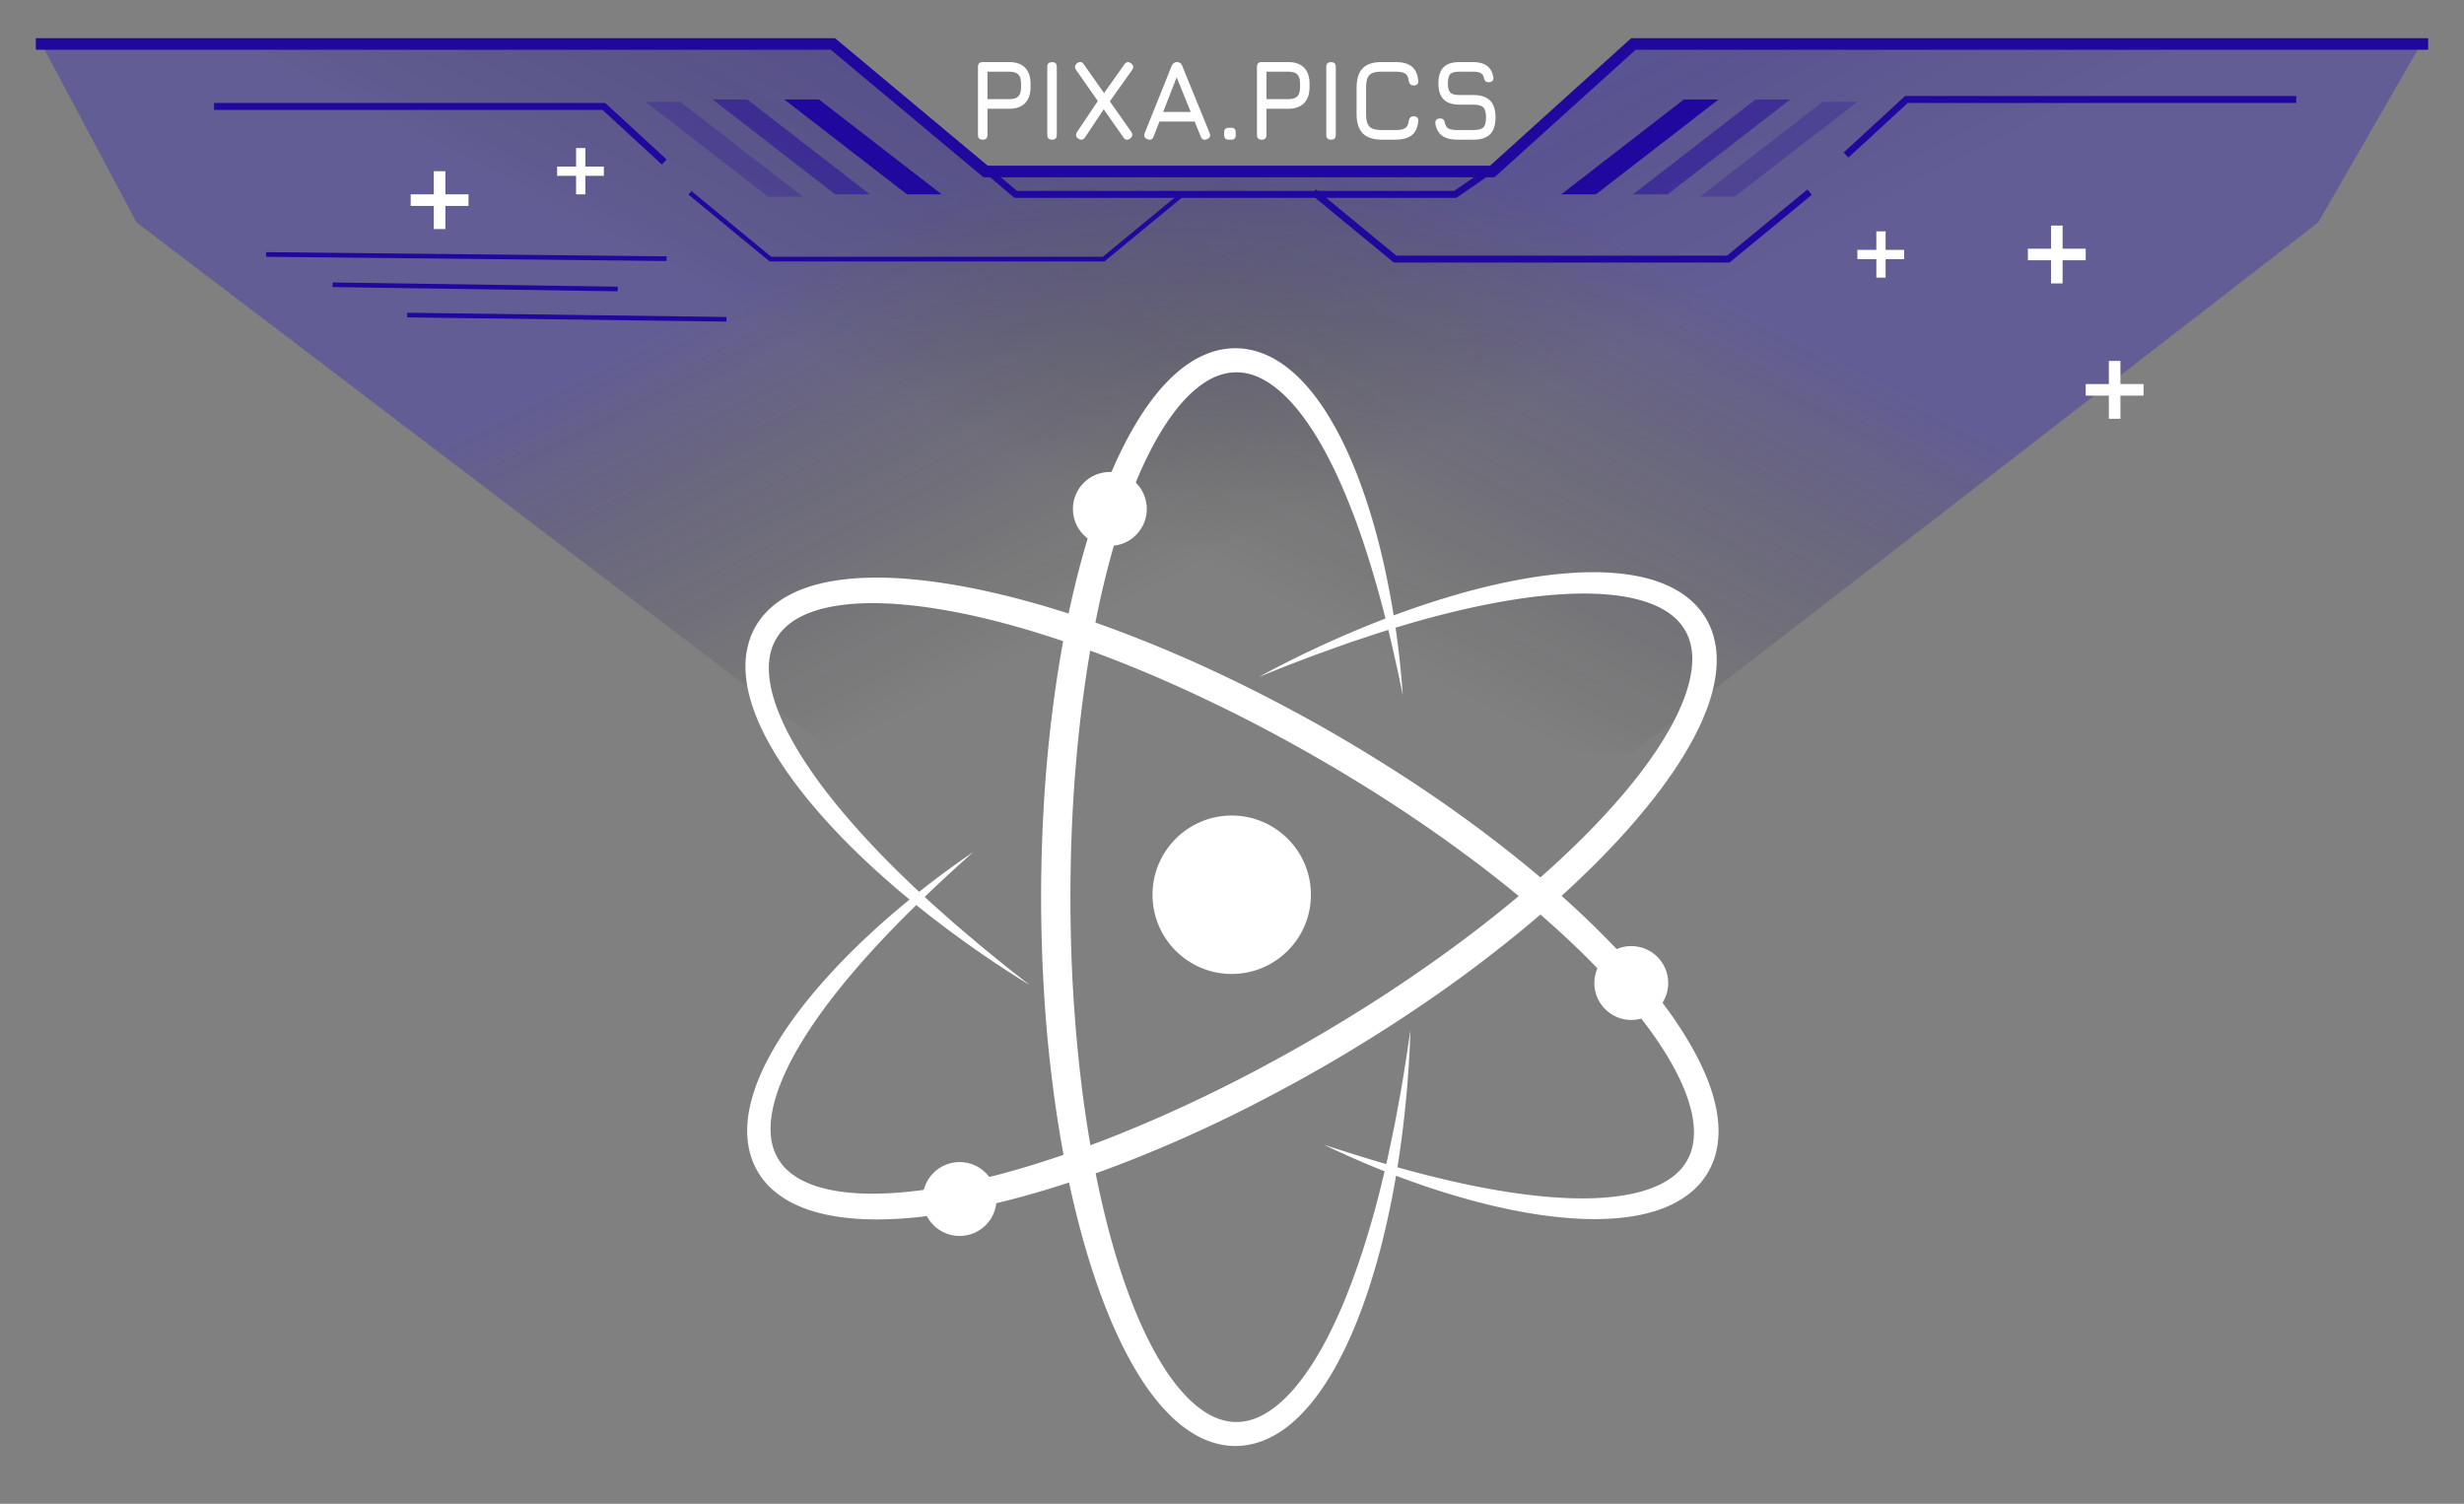 <svg xmlns="http://www.w3.org/2000/svg" xmlns:xlink="http://www.w3.org/1999/xlink" viewBox="0 0 1065 650" width="1420" height="866.667" xmlns:v="https://vecta.io/nano"><rect x="0" y="0" width="1065" height="650" fill="#808080" stroke="none"/><style><![CDATA[.B{stroke:#20079d}.C{stroke-linecap:square}.D{stroke-miterlimit:3}.E{stroke-opacity:10000}.F{opacity:.66}.G{stroke-width:3}]]></style><defs><clipPath id="A"><path d="M0 0h1065v650H0z"/></clipPath><path id="B" d="M59 96.125L18 19.1 360 18l66 56.118h219L706 19.1l341-1.1-45 78.125L706 325H360L59 96.125h0z"/></defs><g clip-path="url(#A)"><clipPath id="C"><path fill="#fff" d="M0 0h1065v650H0z"/></clipPath><g clip-path="url(#C)"><path d="M545.34 60.368h0 0q-2.053 0-2.053-2.078h0V28.904h0q0-2.078 2.053-2.078h0 11.438 0q4.473 0 6.856 2.412h0 0q2.383 2.411 2.383 6.938h0v1.484h0q0 4.527-2.383 6.939h0 0q-2.383 2.411-6.856 2.411h0-9.385v11.28h0q0 2.078-2.053 2.078zm2.053-29.387v11.874h9.385 0q2.786 0 3.96-1.188h0 0q1.173-1.187 1.173-4.007h0v-1.484h0q0-2.795-1.173-3.995h0 0q-1.174-1.2-3.96-1.2h0-9.385 0 0zm27.911 29.387h0 0q-1.051 0-1.552-.507h0 0q-.501-.508-.501-1.571h0V28.953h0q0-1.088.501-1.583h0 0q.501-.495 1.552-.495h0 0q1.075 0 1.564.495h0 0q.489.495.489 1.583h0V58.29h0q0 1.063-.489 1.571h0 0q-.489.507-1.564.507zm27.862 0H597.3h0q-5.597 0-8.273-2.709h0 0q-2.676-2.709-2.676-8.373h0V37.907h0q0-5.714 2.664-8.422h0 0q2.664-2.709 8.236-2.659h0 5.915 0q4.594 0 7.014 1.917h0 0q2.419 1.917 2.81 6.048h0 0q.147 1.039-.391 1.583h0 0q-.537.544-1.564.544h0 0q-1.857 0-2.15-2.078h0 0q-.245-2.275-1.552-3.067h0 0q-1.308-.792-4.167-.792h0-5.915 0q-2.591-.024-4.069.594h0 0q-1.479.618-2.102 2.14h0 0q-.623 1.521-.623 4.192h0v11.379h0q0 2.647.623 4.156h0 0q.623 1.508 2.114 2.139h0 0q1.491.631 4.106.631h0 5.866 0q2.859 0 4.167-.804h0 0q1.307-.804 1.552-3.055h0 0q.293-2.078 2.15-2.078h0 0q1.027 0 1.564.545h0 0q.538.544.391 1.583h0 0q-.391 4.155-2.81 6.06h0 0q-2.42 1.905-7.014 1.905h0 0 0zm33.702 0h-7.038 0q-4.18 0-6.514-1.707h0 0q-2.334-1.707-2.92-5.269h0 0q-.098-1.088.44-1.632h0 0q.537-.545 1.564-.545h0 0q1.026 0 1.503.495h0 0q.476.495.648 1.534h0 0q.366 1.706 1.576 2.337h0 0q1.21.631 3.703.631h0 7.038 0q3.153 0 4.29-1.15h0 0q1.136-1.15 1.136-4.292h0 0q0-3.191-1.173-4.366h0 0q-1.173-1.175-4.253-1.175h0-6.061 0q-4.619 0-6.855-2.288h0 0q-2.236-2.288-2.236-6.963h0 0q0-4.65 2.211-6.901h0 0q2.212-2.251 6.831-2.251h0 5.817 0q3.886 0 6.098 1.608h0 0q2.212 1.607 2.798 4.922h0 0q.147 1.064-.391 1.62h0 0q-.537.557-1.613.557h0 0q-.977 0-1.466-.52h0 0q-.489-.519-.636-1.508h0 0q-.391-1.46-1.49-1.992h0 0q-1.1-.532-3.3-.532h0-5.817 0q-2.932 0-3.934 1.052h0 0q-1.003 1.051-1.003 3.945h0 0q0 2.919 1.027 4.007h0 0q1.026 1.089 3.959 1.089h0 6.061 0q4.815 0 7.173 2.374h0 0q2.359 2.375 2.359 7.322h0 0q0 4.923-2.346 7.26h0 0q-2.347 2.338-7.186 2.338h0 0 0zm-212.115 0h0 0q-2.053 0-2.053-2.078h0V28.904h0q0-2.078 2.053-2.078h0 11.438 0q4.472 0 6.855 2.412h0 0q2.383 2.411 2.383 6.938h0v1.484h0q0 4.527-2.383 6.939h0 0q-2.383 2.411-6.855 2.411h0-9.385v11.28h0q0 2.078-2.053 2.078zm2.053-29.387v11.874h9.385 0q2.786 0 3.959-1.188h0 0q1.173-1.187 1.173-4.007h0v-1.484h0q0-2.795-1.173-3.995h0 0q-1.173-1.2-3.959-1.2h0-9.385 0 0zm27.911 29.387h0 0q-1.051 0-1.552-.507h0 0q-.501-.508-.501-1.571h0V28.953h0q0-1.088.501-1.583h0 0q.501-.495 1.552-.495h0 0q1.075 0 1.564.495h0 0q.488.495.488 1.583h0V58.29h0q0 1.063-.488 1.571h0 0q-.489.507-1.564.507zm11.34-.446h0 0q-1.638-1.137-.489-2.918h0l8.945-13.358-9.434-13.456h0q-1.1-1.633.538-2.919h0 0q1.686-1.163 2.835.544h0l8.749 12.418L486 27.815h0q1.271-1.657 2.835-.445h0 0q1.662 1.237.489 2.869h0l-9.63 13.556 9.239 13.159h0q1.148 1.707-.538 2.968h0 0q-1.686 1.163-2.835-.544h0l-8.505-12.12-8.114 12.17h0q-1.125 1.607-2.884.494zm29.914.248h0 0q-1.955-.767-1.173-2.721h0l11.634-28.991h0q.733-1.632 2.297-1.632h0 .098 0q1.588.074 2.151 1.632h0l11.829 28.991h0q.782 1.954-1.125 2.721h0 0q-1.93.767-2.688-1.138h0l-2.64-6.481h-15.226l-2.517 6.481h0q-.758 1.929-2.64 1.138zm12.611-26.764l-5.841 14.989h11.927l-6.086-14.989h0 0zm23.658 26.962h-1.173 0q-1.955 0-1.955-1.979h0v-1.237h0q0-1.929 1.955-1.929h0 1.173 0q1.858 0 1.858 1.929h0v1.237h0q0 1.979-1.858 1.979h0 0 0z" fill="#fff"/><g class="F"><g class="F"><linearGradient id="D" x1=".5" y1="0" x2=".809" y2=".18" gradientTransform="matrix(1029,0,0,307,18,18)" gradientUnits="userSpaceOnUse"><stop offset="0%" stop-opacity=".75" stop-color="#2615bd"/><stop offset="100%" stop-opacity="0" stop-color="#000"/></linearGradient><use xlink:href="#B" fill="url(#D)"/></g><g class="F"><linearGradient id="E" x1=".5" y1="0" x2=".178" y2=".183" gradientTransform="matrix(1029,0,0,307,18,18)" gradientUnits="userSpaceOnUse"><stop offset="0%" stop-opacity=".75" stop-color="#2615bd"/><stop offset="100%" stop-opacity="0" stop-color="#000"/></linearGradient><use xlink:href="#B" fill="url(#E)"/></g></g><g stroke-width="2" class="B C D"><path vector-effect="non-scaling-stroke" stroke-opacity="2500" d="M177 136.194L313 138"/><path vector-effect="non-scaling-stroke" stroke-opacity="5000" d="M144.751 123.097L266 124.903"/><path vector-effect="non-scaling-stroke" stroke-opacity="7500" d="M116 110l171.143 1.806"/></g><g fill="none" class="B C D E"><path d="M781 84l-34 28H603l-34-28" vector-effect="non-scaling-stroke" class="G"/><path d="M299 84l34 28h144l34-28" vector-effect="non-scaling-stroke" stroke-width="2"/><g class="G"><path d="M799 66l25-23h167M286 69l-25-23H94" vector-effect="non-scaling-stroke"/></g></g><g fill="#fff"><path d="M249 64v8h-8.2v4h8.2v8h4v-8h8v-4h-8v-8h-4 0 0zm562 36v8h-8.2v4h8.2v8h4v-8h8v-4h-8v-8h-4 0 0zm100.5 56v10h-10v5h10v10h5v-10h10v-5h-10v-10h-5 0 0zm-724-82v10h-10v5h10v10h5V89h10v-5h-10V74h-5 0 0zm699 23.5v10h-10v5h10v10h5v-10h10v-5h-10v-10h-5 0 0z"/></g><g fill="#20079d"><path d="M773.8 43l-53 41h-15l53-41h15 0 0z" fill-opacity=".5"/><path d="M742.8 43l-53 41h-15l53-41h15 0 0z"/><path d="M802.8 44l-53 41h-15l53-41h15 0 0z" fill-opacity=".25"/><path d="M308 43l53 41h15l-53-41h-15 0 0z" fill-opacity=".5"/><path d="M339 43l53 41h15l-53-41h-15 0 0z"/><path d="M279 44l53 41h15l-53-41h-15 0 0z" fill-opacity=".25"/></g><g fill="none" class="B C D E"><path d="M18 19h342l66 55.118h219L706 19h341" vector-effect="non-scaling-stroke" stroke-width="5"/><path d="M426 73l13 11h190l16-11" vector-effect="non-scaling-stroke" class="G"/></g></g><g fill="#fff"><path d="M606.332 300.529c-3.723-18.197-7.899-36.244-13.197-53.894-2.641-8.822-5.552-17.545-8.861-26.074-3.298-8.529-6.982-16.887-11.253-24.842-4.27-7.933-9.164-15.512-14.992-21.931-2.922-3.182-6.115-6.032-9.535-8.264-3.414-2.232-7.076-3.801-10.8-4.359-1.861-.287-3.734-.304-5.59-.121-.464.066-.928.094-1.392.187l-1.381.271-1.37.376c-.459.121-.906.309-1.359.458-1.801.669-3.563 1.53-5.27 2.58-1.696 1.072-3.342 2.287-4.928 3.629-3.137 2.735-6.054 5.884-8.678 9.347-2.641 3.453-5.055 7.149-7.275 10.988-4.453 7.69-8.148 15.926-11.419 24.356-3.259 8.435-6.06 17.097-8.507 25.875-1.232 4.386-2.364 8.806-3.43 13.247-1.072 4.436-2.05 8.905-2.967 13.379-1.845 8.955-3.425 17.982-4.778 27.047-5.337 36.277-7.265 73.106-6.53 109.837.348 18.367 1.497 36.713 3.359 54.97 1.878 18.252 4.612 36.405 8.358 54.308 3.756 17.888 8.573 35.565 15.208 52.397 3.342 8.391 7.159 16.572 11.722 24.174 2.276 3.8 4.767 7.43 7.491 10.788 1.348 1.696 2.79 3.276 4.27 4.795a53.18 53.18 0 0 0 4.662 4.182c1.63 1.249 3.309 2.376 5.049 3.331 1.746.928 3.541 1.669 5.364 2.193s3.68.834 5.547.857c1.867.055 3.734-.144 5.585-.575 3.701-.856 7.303-2.69 10.634-5.121 3.342-2.425 6.43-5.425 9.275-8.706 2.834-3.303 5.43-6.889 7.833-10.645 2.42-3.74 4.629-7.662 6.695-11.678s3.994-8.121 5.801-12.297 3.469-8.424 5.065-12.711c6.325-17.163 11.181-34.973 15.181-52.988l2.85-13.561 2.525-13.645c1.613-9.115 2.999-18.279 4.319-27.472-.541 18.561-2.259 37.112-5.015 55.546a401.98 401.98 0 0 1-5.143 27.521c-1.033 4.563-2.133 9.109-3.348 13.634-1.226 4.524-2.541 9.026-3.977 13.506-2.884 8.949-6.21 17.799-10.286 26.395-4.083 8.584-8.85 16.981-15.07 24.615-3.138 3.79-6.613 7.43-10.728 10.524-4.088 3.093-8.833 5.701-14.159 7.049-5.297 1.364-11.092 1.331-16.368-.15-2.64-.718-5.159-1.734-7.524-2.955-2.347-1.243-4.535-2.679-6.601-4.231a63.86 63.86 0 0 1-5.751-5.022c-1.773-1.779-3.474-3.613-5.043-5.524-3.16-3.806-5.972-7.811-8.513-11.927-5.082-8.242-9.225-16.876-12.849-25.659-7.187-17.595-12.358-35.775-16.446-54.11-2.032-9.175-3.756-18.406-5.236-27.665-1.492-9.258-2.724-18.55-3.757-27.858-1.049-9.308-1.823-18.638-2.425-27.98a669.69 669.69 0 0 1-1.204-28.04c-.453-18.705-.044-37.421 1.06-56.104 1.116-18.682 3.088-37.326 5.961-55.86 2.889-18.528 6.739-36.945 12.004-55.054 2.629-9.054 5.635-18.025 9.153-26.842 3.525-8.816 7.574-17.483 12.524-25.786 2.48-4.149 5.198-8.193 8.242-12.065 3.033-3.878 6.474-7.541 10.38-10.838a54.07 54.07 0 0 1 6.33-4.514c2.265-1.348 4.69-2.508 7.248-3.408 5.104-1.845 10.866-2.375 16.291-1.431 5.452.934 10.429 3.27 14.705 6.187 4.287 2.934 7.933 6.463 11.175 10.187 3.232 3.745 6.066 7.717 8.602 11.816 2.546 4.099 4.828 8.308 6.905 12.589 2.066 4.287 3.938 8.64 5.679 13.032 1.707 4.403 3.275 8.844 4.728 13.313 1.442 4.475 2.751 8.977 3.972 13.501 1.21 4.525 2.298 9.076 3.315 13.634 4.01 18.268 6.579 36.752 7.888 55.286z"/><circle vector-effect="non-scaling-stroke" cx="479.707" cy="219.97" r="15.97"/><path d="M420.665 368.282c-13.854 12.374-27.35 25.063-39.934 38.52-6.297 6.718-12.368 13.628-18.075 20.777-5.712 7.142-11.076 14.528-15.805 22.223-4.712 7.679-8.794 15.728-11.407 23.992-1.282 4.126-2.138 8.319-2.342 12.396-.21 4.071.276 8.032 1.668 11.523.691 1.752 1.613 3.381 2.712 4.889.293.365.547.757.862 1.105l.934 1.055 1.016.995c.337.331.724.624 1.078.944 1.48 1.221 3.121 2.309 4.883 3.259a43.29 43.29 0 0 0 5.612 2.431c3.939 1.337 8.132 2.27 12.446 2.795 4.309.547 8.717.768 13.159.763 8.883-.022 17.865-.973 26.792-2.392 8.933-1.431 17.826-3.365 26.643-5.668 4.408-1.138 8.8-2.387 13.17-3.701a391.35 391.35 0 0 0 13.059-4.171c8.667-2.911 17.263-6.088 25.775-9.474 34.035-13.639 66.832-30.51 98.209-49.623 15.7-9.546 30.974-19.766 45.812-30.566 14.827-10.805 29.14-22.306 42.724-34.548 13.567-12.247 26.422-25.306 37.625-39.508 5.568-7.11 10.716-14.523 14.992-22.29 2.138-3.878 4.022-7.861 5.552-11.905.784-2.016 1.425-4.06 2-6.104a53.92 53.92 0 0 0 1.27-6.132c.26-2.038.387-4.06.337-6.038-.072-1.972-.342-3.894-.806-5.74-.464-1.839-1.133-3.596-2.055-5.22-.895-1.641-2.006-3.154-3.309-4.535-2.602-2.768-6-4.955-9.778-6.613-3.779-1.668-7.927-2.828-12.192-3.634-4.281-.785-8.684-1.227-13.142-1.415-4.452-.21-8.954-.143-13.462.089-4.508.243-9.032.635-13.545 1.176-4.519.542-9.027 1.243-13.535 2.017-18.014 3.171-35.846 7.938-53.429 13.539l-13.153 4.359-13.059 4.684c-8.69 3.193-17.308 6.607-25.914 10.088 16.313-8.872 33.206-16.722 50.529-23.616 8.662-3.436 17.462-6.574 26.373-9.402 4.458-1.403 8.943-2.74 13.467-3.967 4.525-1.215 9.082-2.342 13.673-3.358 9.181-2.011 18.506-3.591 27.985-4.392 9.474-.79 19.13-.895 28.858.635 4.856.807 9.745 1.972 14.49 3.978 4.729 1.977 9.375 4.767 13.22 8.689 3.85 3.895 6.733 8.916 8.103 14.219.708 2.641 1.1 5.331 1.227 7.988.105 2.652-.033 5.27-.332 7.833-.337 2.553-.823 5.055-1.447 7.497-.646 2.43-1.37 4.822-2.237 7.137-1.696 4.646-3.746 9.087-6.027 13.357-4.563 8.541-9.944 16.462-15.705 24.014-11.59 15.064-24.699 28.676-38.487 41.442-6.905 6.375-14.015 12.507-21.274 18.445-7.247 5.95-14.661 11.684-22.185 17.263-7.518 5.591-15.191 10.955-22.958 16.169-7.767 5.221-15.65 10.264-23.627 15.153-15.937 9.8-32.316 18.865-49.016 27.317-16.705 8.441-33.808 16.114-51.269 22.953-17.462 6.828-35.316 12.766-53.618 17.329-9.148 2.282-18.412 4.199-27.803 5.596-9.391 1.392-18.92 2.254-28.587 2.155-4.834-.056-9.695-.365-14.573-1.055-4.878-.674-9.772-1.801-14.589-3.519-2.403-.89-4.773-1.945-7.088-3.199-2.304-1.281-4.524-2.79-6.596-4.546-4.165-3.48-7.518-8.193-9.435-13.358-1.933-5.181-2.42-10.661-2.055-15.821.376-5.181 1.591-10.103 3.176-14.782 1.608-4.674 3.613-9.126 5.884-13.38 2.259-4.265 4.75-8.352 7.407-12.302 2.669-3.944 5.486-7.756 8.408-11.463a251.83 251.83 0 0 1 9.126-10.783c3.138-3.497 6.375-6.894 9.667-10.225 3.304-3.32 6.685-6.552 10.115-9.723 13.777-12.639 28.461-24.157 43.812-34.62z"/><circle vector-effect="non-scaling-stroke" cx="414.765" cy="518.247" r="15.97"/><path d="M572.265 494.78c17.644 5.811 35.382 11.148 53.33 15.313 8.966 2.094 17.987 3.895 27.03 5.259 9.043 1.376 18.124 2.326 27.145 2.574 9.005.238 18.015-.248 26.483-2.121 4.215-.956 8.27-2.309 11.905-4.171 3.629-1.856 6.816-4.253 9.148-7.209 1.171-1.475 2.115-3.088 2.878-4.795.171-.436.381-.85.53-1.298l.448-1.337.353-1.375c.122-.459.177-.939.276-1.409.315-1.895.442-3.856.381-5.856-.088-2.005-.326-4.038-.701-6.076-.812-4.082-2.105-8.176-3.801-12.175-1.685-4.005-3.695-7.933-5.922-11.772-4.463-7.684-9.777-14.987-15.467-22.009-5.707-7.021-11.828-13.755-18.23-20.235a347.73 347.73 0 0 0-9.794-9.556c-3.32-3.133-6.707-6.204-10.143-9.226a502.91 502.91 0 0 0-21.096-17.583c-28.837-22.649-59.844-42.619-92.088-60.224-16.12-8.817-32.609-16.938-49.381-24.39-16.771-7.435-33.89-14.081-51.286-19.721-17.39-5.623-35.122-10.225-53.032-12.821-8.943-1.265-17.937-2.017-26.803-1.834-4.43.088-8.816.447-13.087 1.143-2.143.332-4.231.796-6.286 1.32-2.044.547-4.033 1.21-5.944 1.967-1.895.795-3.707 1.696-5.397 2.729-1.674 1.049-3.204 2.243-4.563 3.568s-2.547 2.779-3.497 4.392a21.97 21.97 0 0 0-2.276 5.132c-1.094 3.641-1.293 7.673-.84 11.778.442 4.104 1.514 8.275 2.95 12.374 1.464 4.099 3.282 8.137 5.348 12.087 2.044 3.96 4.353 7.827 6.805 11.611a206.14 206.14 0 0 0 7.795 11.143c2.729 3.64 5.59 7.198 8.513 10.711 11.755 14.015 24.798 27.074 38.448 39.498l10.352 9.208 10.59 8.966c7.11 5.928 14.374 11.684 21.699 17.396-15.843-9.69-31.085-20.395-45.718-31.946a395.57 395.57 0 0 1-21.334-18.136 348.75 348.75 0 0 1-10.17-9.679c-3.32-3.309-6.574-6.689-9.745-10.159-6.336-6.943-12.363-14.23-17.799-22.035-5.425-7.806-10.341-16.114-13.882-25.307-1.729-4.607-3.165-9.429-3.801-14.539-.651-5.082-.558-10.502.917-15.794 1.448-5.281 4.353-10.291 8.259-14.13 1.933-1.934 4.066-3.619 6.303-5.061 2.248-1.419 4.58-2.607 6.949-3.629 2.381-.983 4.79-1.812 7.215-2.497 2.425-.657 4.861-1.226 7.297-1.635 4.873-.856 9.745-1.304 14.579-1.464 9.678-.32 19.229.376 28.653 1.591 18.838 2.502 37.184 7.043 55.132 12.601 8.971 2.789 17.837 5.883 26.609 9.197 8.778 3.304 17.451 6.85 26.047 10.579 8.601 3.712 17.08 7.679 25.488 11.794a665.55 665.55 0 0 1 24.936 12.882c16.457 8.9 32.499 18.551 48.171 28.787 15.661 10.247 30.863 21.218 45.519 32.918 14.645 11.712 28.715 24.202 41.818 37.763 6.551 6.779 12.844 13.844 18.749 21.279s11.413 15.258 16.158 23.677c2.364 4.215 4.53 8.579 6.38 13.148 1.857 4.557 3.326 9.363 4.248 14.39.431 2.524.708 5.11.774 7.734.044 2.635-.155 5.314-.641 7.988-.934 5.347-3.337 10.612-6.85 14.849-3.519 4.27-8.021 7.43-12.672 9.689-4.674 2.265-9.546 3.674-14.391 4.64-4.855.945-9.711 1.431-14.528 1.597-4.823.177-9.607.066-14.358-.265-4.745-.337-9.457-.873-14.13-1.547a253.43 253.43 0 0 1-13.905-2.514c-4.596-.972-9.159-2.071-13.689-3.259-4.529-1.199-9.015-2.513-13.478-3.894-17.827-5.569-35.145-12.524-51.883-20.589z"/><circle vector-effect="non-scaling-stroke" cx="705.082" cy="424.894" r="15.97"/><circle vector-effect="non-scaling-stroke" cx="532.375" cy="386.739" r="34.239"/></g></g></svg>